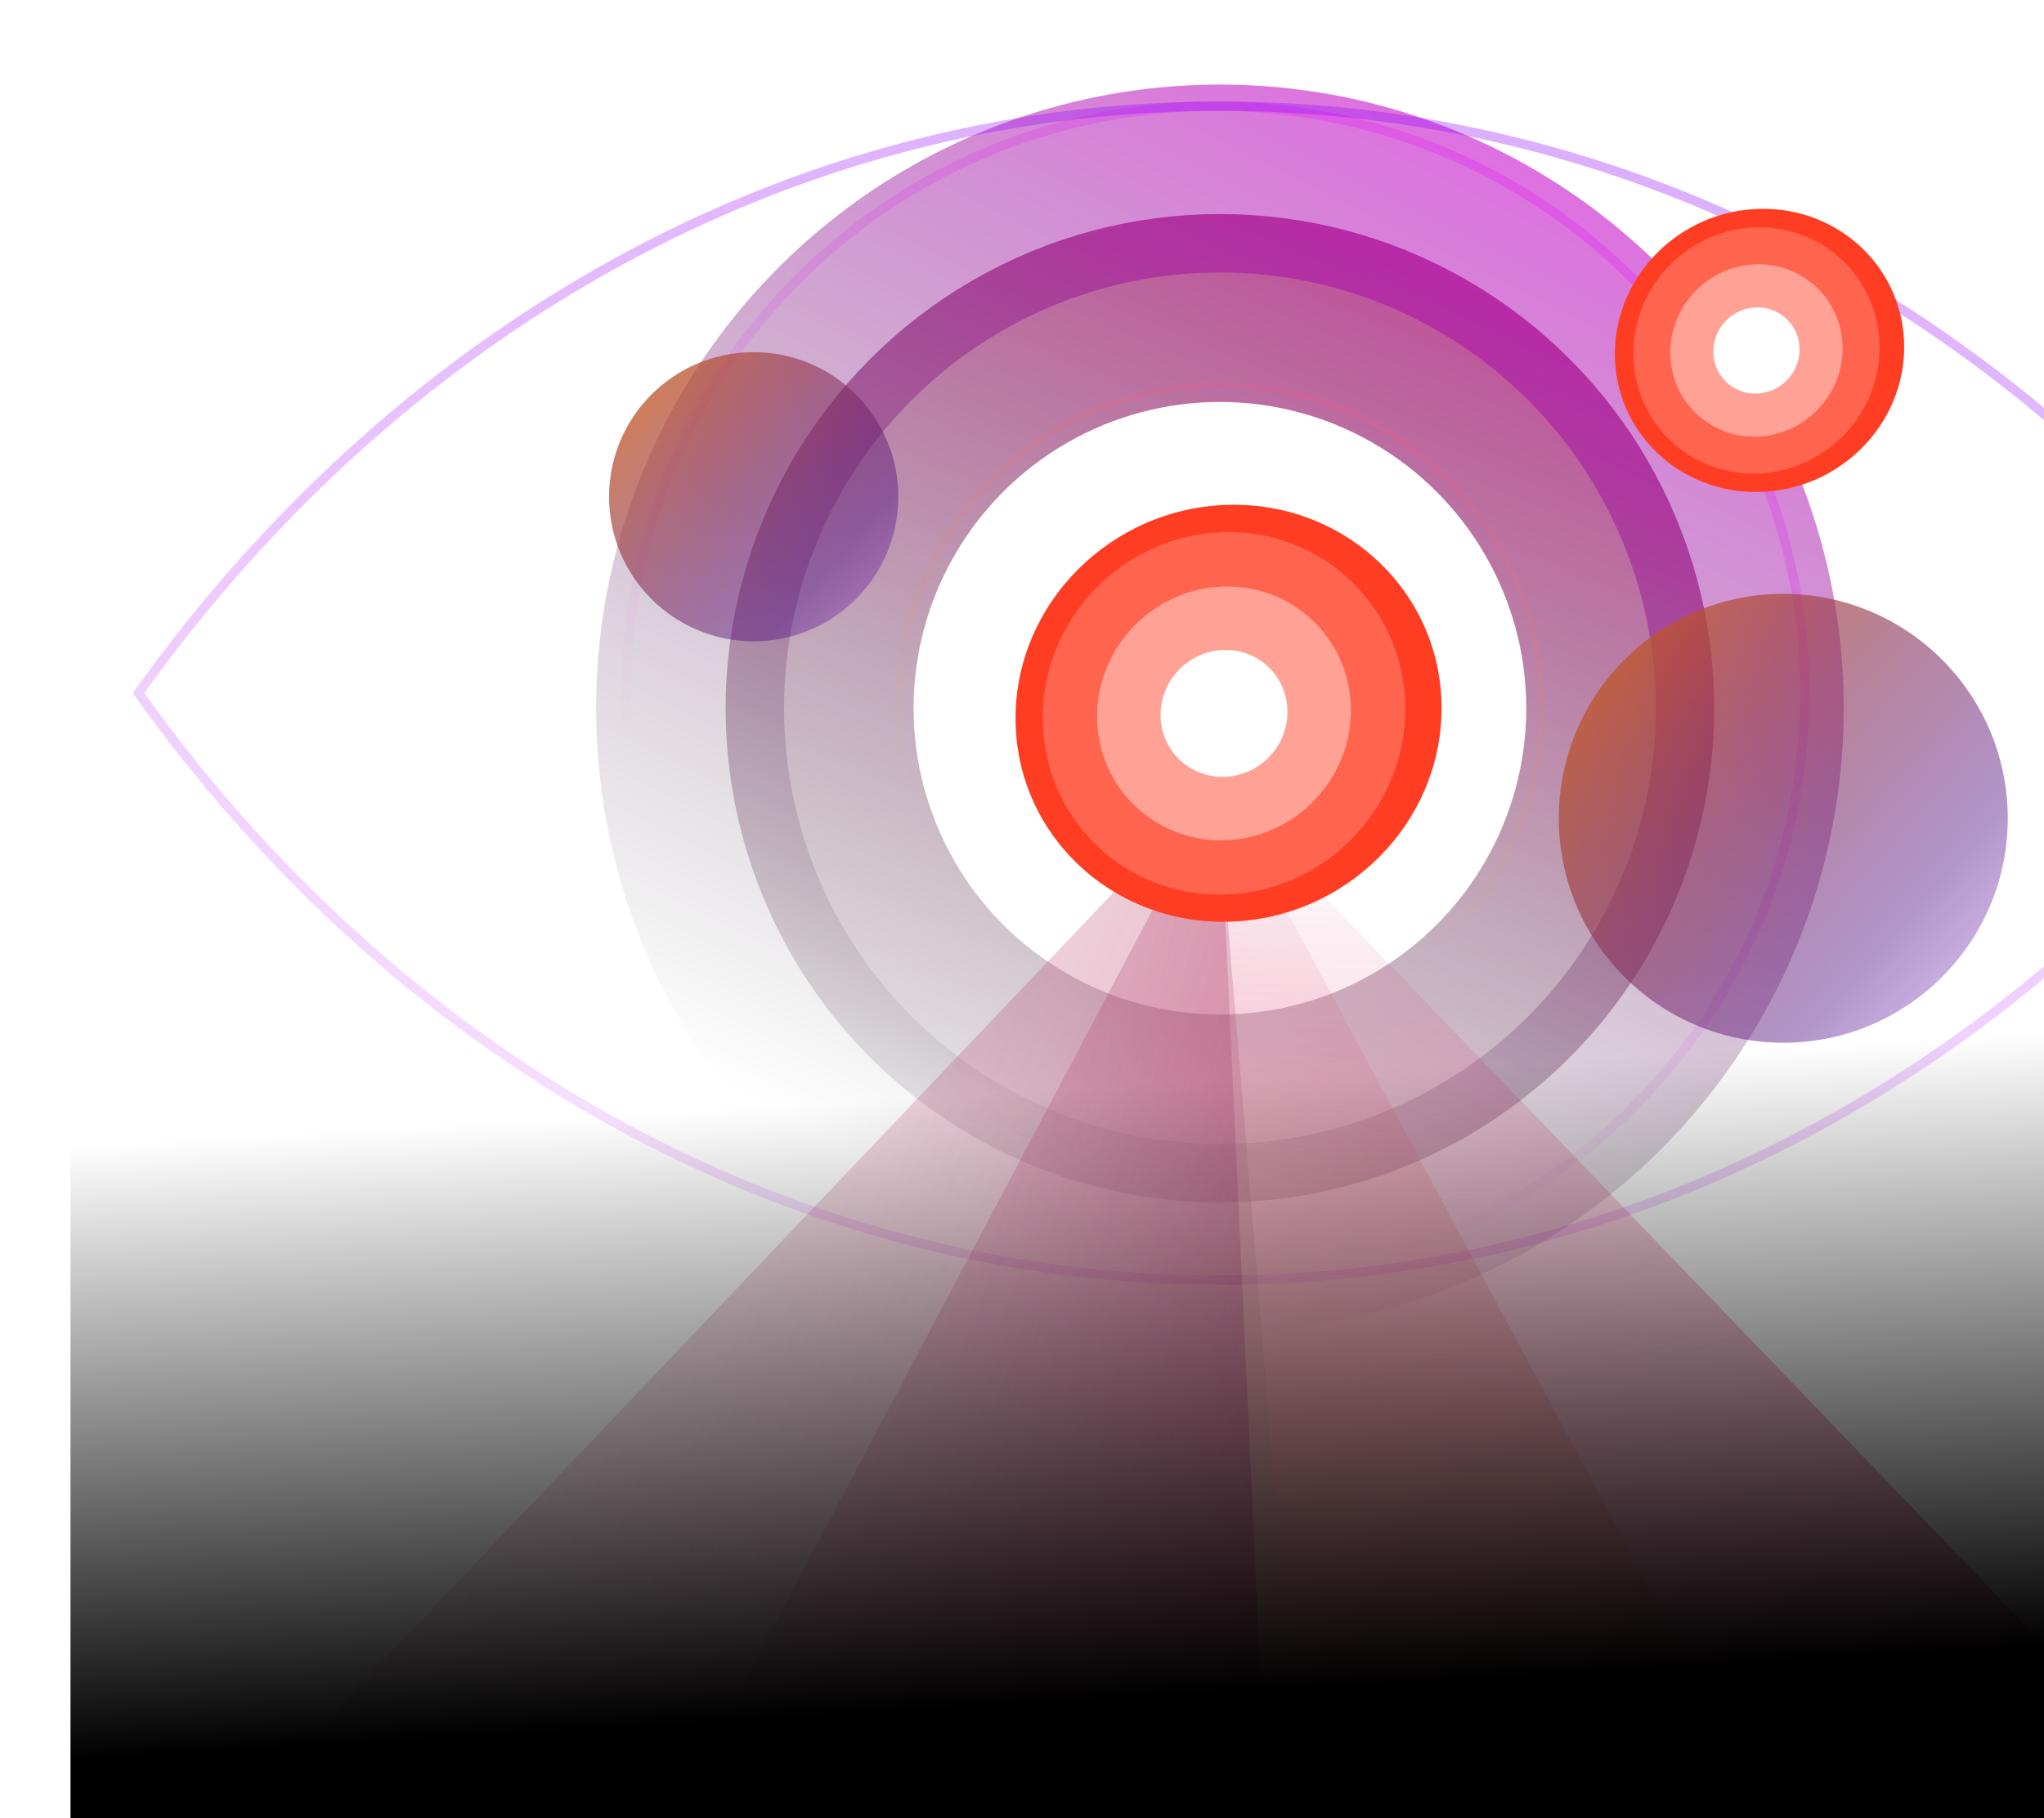 <svg width="435" height="387" viewBox="0 0 435 387" fill="none" xmlns="http://www.w3.org/2000/svg">
<g clip-path="url(#clip0_194_1199)">
<circle cx="259.62" cy="150.755" r="85.194" stroke="url(#paint0_linear_194_1199)" stroke-width="40"/>
<g filter="url(#filter0_f_194_1199)">
<circle cx="259.62" cy="150.755" r="112.755" stroke="url(#paint1_linear_194_1199)" stroke-width="40"/>
</g>
<path opacity="0.327" fill-rule="evenodd" clip-rule="evenodd" d="M384.107 147.54C384.107 216.549 327.959 272.486 258.704 272.486C189.443 272.486 133.296 216.549 133.296 147.54C133.296 78.531 189.443 22.594 258.704 22.594C327.959 22.594 384.107 78.531 384.107 147.54Z" stroke="url(#paint2_linear_194_1199)" stroke-width="2" stroke-linecap="round"/>
<path opacity="0.327" fill-rule="evenodd" clip-rule="evenodd" d="M328.121 150.471C328.121 188.301 297.459 218.971 259.629 218.971C221.791 218.971 191.122 188.301 191.122 150.471C191.122 112.641 221.791 81.972 259.629 81.972C297.459 81.972 328.121 112.641 328.121 150.471Z" stroke="url(#paint3_linear_194_1199)" stroke-linecap="round"/>
<path opacity="0.327" fill-rule="evenodd" clip-rule="evenodd" d="M259.617 272.486C352.458 272.486 435.321 223.775 489.759 147.54C435.321 71.298 352.458 22.594 259.617 22.594C166.781 22.594 83.919 71.298 29.48 147.54C83.919 223.775 166.781 272.486 259.617 272.486Z" stroke="url(#paint4_linear_194_1199)" stroke-width="2" stroke-linecap="round"/>
<g filter="url(#filter1_f_194_1199)">
<ellipse rx="30.131" ry="30.786" transform="matrix(-4.37114e-08 -1 -1 0.024 374.46 74.585)" fill="#FF3D23"/>
</g>
<circle r="18.34" transform="matrix(-4.37114e-08 -1 -1 0.024 373.804 74.602)" fill="white" fill-opacity="0.4"/>
<circle r="26.201" transform="matrix(-4.37114e-08 -1 -1 0.024 373.804 74.602)" fill="white" fill-opacity="0.2"/>
<circle r="9.17" transform="matrix(-4.37114e-08 -1 -1 0.024 373.804 74.601)" fill="white"/>
<circle cx="160.398" cy="105.738" r="30.777" fill="url(#paint5_linear_194_1199)" fill-opacity="0.9"/>
<circle cx="379.514" cy="174.182" r="47.773" fill="url(#paint6_linear_194_1199)" fill-opacity="0.9"/>
<path d="M483.236 400.161L258.856 166.944L278.291 400.161H483.236Z" fill="url(#paint7_linear_194_1199)" fill-opacity="0.5"/>
<path d="M278.289 400.161L258.855 166.944L37.083 400.161H278.289Z" fill="url(#paint8_linear_194_1199)" fill-opacity="0.7"/>
<path d="M384.258 400.161L259.431 166.944L270.242 400.161H384.258Z" fill="url(#paint9_linear_194_1199)" fill-opacity="0.5"/>
<path d="M270.243 400.161L259.432 166.944L136.056 400.161H270.243Z" fill="url(#paint10_linear_194_1199)" fill-opacity="0.7"/>
<g filter="url(#filter2_f_194_1199)">
<ellipse rx="44.368" ry="45.333" transform="matrix(-4.37114e-08 -1 -1 0.024 261.459 151.826)" fill="#FF3D23"/>
</g>
<circle r="27.007" transform="matrix(-4.37114e-08 -1 -1 0.024 260.493 151.851)" fill="white" fill-opacity="0.4"/>
<circle r="38.581" transform="matrix(-4.37114e-08 -1 -1 0.024 260.492 151.851)" fill="white" fill-opacity="0.2"/>
<circle r="13.503" transform="matrix(-4.37114e-08 -1 -1 0.024 260.494 151.852)" fill="white"/>
<rect x="15" y="191.768" width="482" height="214.107" fill="url(#paint11_linear_194_1199)"/>
</g>
<defs>
<filter id="filter0_f_194_1199" x="86.865" y="-22" width="345.51" height="345.51" filterUnits="userSpaceOnUse" color-interpolation-filters="sRGB">
<feFlood flood-opacity="0" result="BackgroundImageFix"/>
<feBlend mode="normal" in="SourceGraphic" in2="BackgroundImageFix" result="shape"/>
<feGaussianBlur stdDeviation="20" result="effect1_foregroundBlur_194_1199"/>
</filter>
<filter id="filter1_f_194_1199" x="303.683" y="4.445" width="141.555" height="140.28" filterUnits="userSpaceOnUse" color-interpolation-filters="sRGB">
<feFlood flood-opacity="0" result="BackgroundImageFix"/>
<feBlend mode="normal" in="SourceGraphic" in2="BackgroundImageFix" result="shape"/>
<feGaussianBlur stdDeviation="20" result="effect1_foregroundBlur_194_1199"/>
</filter>
<filter id="filter2_f_194_1199" x="176.139" y="67.444" width="170.641" height="168.763" filterUnits="userSpaceOnUse" color-interpolation-filters="sRGB">
<feFlood flood-opacity="0" result="BackgroundImageFix"/>
<feBlend mode="normal" in="SourceGraphic" in2="BackgroundImageFix" result="shape"/>
<feGaussianBlur stdDeviation="20" result="effect1_foregroundBlur_194_1199"/>
</filter>
<linearGradient id="paint0_linear_194_1199" x1="371.245" y1="-30.692" x2="235.274" y2="291.779" gradientUnits="userSpaceOnUse">
<stop stop-color="#EE059F"/>
<stop offset="1" stop-opacity="0"/>
</linearGradient>
<linearGradient id="paint1_linear_194_1199" x1="392.375" y1="18" x2="259.62" y2="283.51" gradientUnits="userSpaceOnUse">
<stop stop-color="#E905EE" stop-opacity="0.67"/>
<stop offset="1" stop-opacity="0"/>
</linearGradient>
<linearGradient id="paint2_linear_194_1199" x1="258.701" y1="-102.352" x2="101.106" y2="138.138" gradientUnits="userSpaceOnUse">
<stop stop-color="#EA00FE"/>
<stop offset="1" stop-color="#D400F7" stop-opacity="0"/>
</linearGradient>
<linearGradient id="paint3_linear_194_1199" x1="279.373" y1="47.399" x2="238.949" y2="182.451" gradientUnits="userSpaceOnUse">
<stop stop-color="#FF32AD"/>
<stop offset="1" stop-color="#F7B500" stop-opacity="0"/>
</linearGradient>
<linearGradient id="paint4_linear_194_1199" x1="325.432" y1="14.437" x2="262.174" y2="420.918" gradientUnits="userSpaceOnUse">
<stop stop-color="#8E00FE"/>
<stop offset="1" stop-color="#D400F7" stop-opacity="0"/>
</linearGradient>
<linearGradient id="paint5_linear_194_1199" x1="210.822" y1="144.009" x2="101.384" y2="47.341" gradientUnits="userSpaceOnUse">
<stop stop-color="#8E00FE" stop-opacity="0"/>
<stop offset="0.281" stop-color="#4C0782" stop-opacity="0.47"/>
<stop offset="0.79" stop-color="#EE7505"/>
</linearGradient>
<linearGradient id="paint6_linear_194_1199" x1="457.784" y1="233.588" x2="287.91" y2="83.537" gradientUnits="userSpaceOnUse">
<stop stop-color="#8E00FE" stop-opacity="0"/>
<stop offset="0.281" stop-color="#4C0782" stop-opacity="0.47"/>
<stop offset="0.79" stop-color="#EE7505"/>
</linearGradient>
<linearGradient id="paint7_linear_194_1199" x1="257.165" y1="395.317" x2="262.586" y2="167.02" gradientUnits="userSpaceOnUse">
<stop stop-color="#D60B52"/>
<stop offset="1" stop-color="#D60B52" stop-opacity="0"/>
</linearGradient>
<linearGradient id="paint8_linear_194_1199" x1="444.137" y1="521.753" x2="10.734" y2="345.709" gradientUnits="userSpaceOnUse">
<stop stop-color="#AF2657"/>
<stop offset="1" stop-color="#AF2657" stop-opacity="0.02"/>
</linearGradient>
<linearGradient id="paint9_linear_194_1199" x1="258.49" y1="395.317" x2="268.222" y2="167.307" gradientUnits="userSpaceOnUse">
<stop stop-color="#F0CE87"/>
<stop offset="1" stop-color="#D60B52" stop-opacity="0"/>
</linearGradient>
<linearGradient id="paint10_linear_194_1199" x1="362.508" y1="521.753" x2="95.263" y2="461.363" gradientUnits="userSpaceOnUse">
<stop stop-color="#AF2657"/>
<stop offset="1" stop-color="#AF2657" stop-opacity="0.02"/>
</linearGradient>
<linearGradient id="paint11_linear_194_1199" x1="313.511" y1="357.626" x2="306.021" y2="227.155" gradientUnits="userSpaceOnUse">
<stop/>
<stop offset="1" stop-opacity="0"/>
</linearGradient>
<clipPath id="clip0_194_1199">
<rect width="435" height="387" fill="white"/>
</clipPath>
</defs>
</svg>
